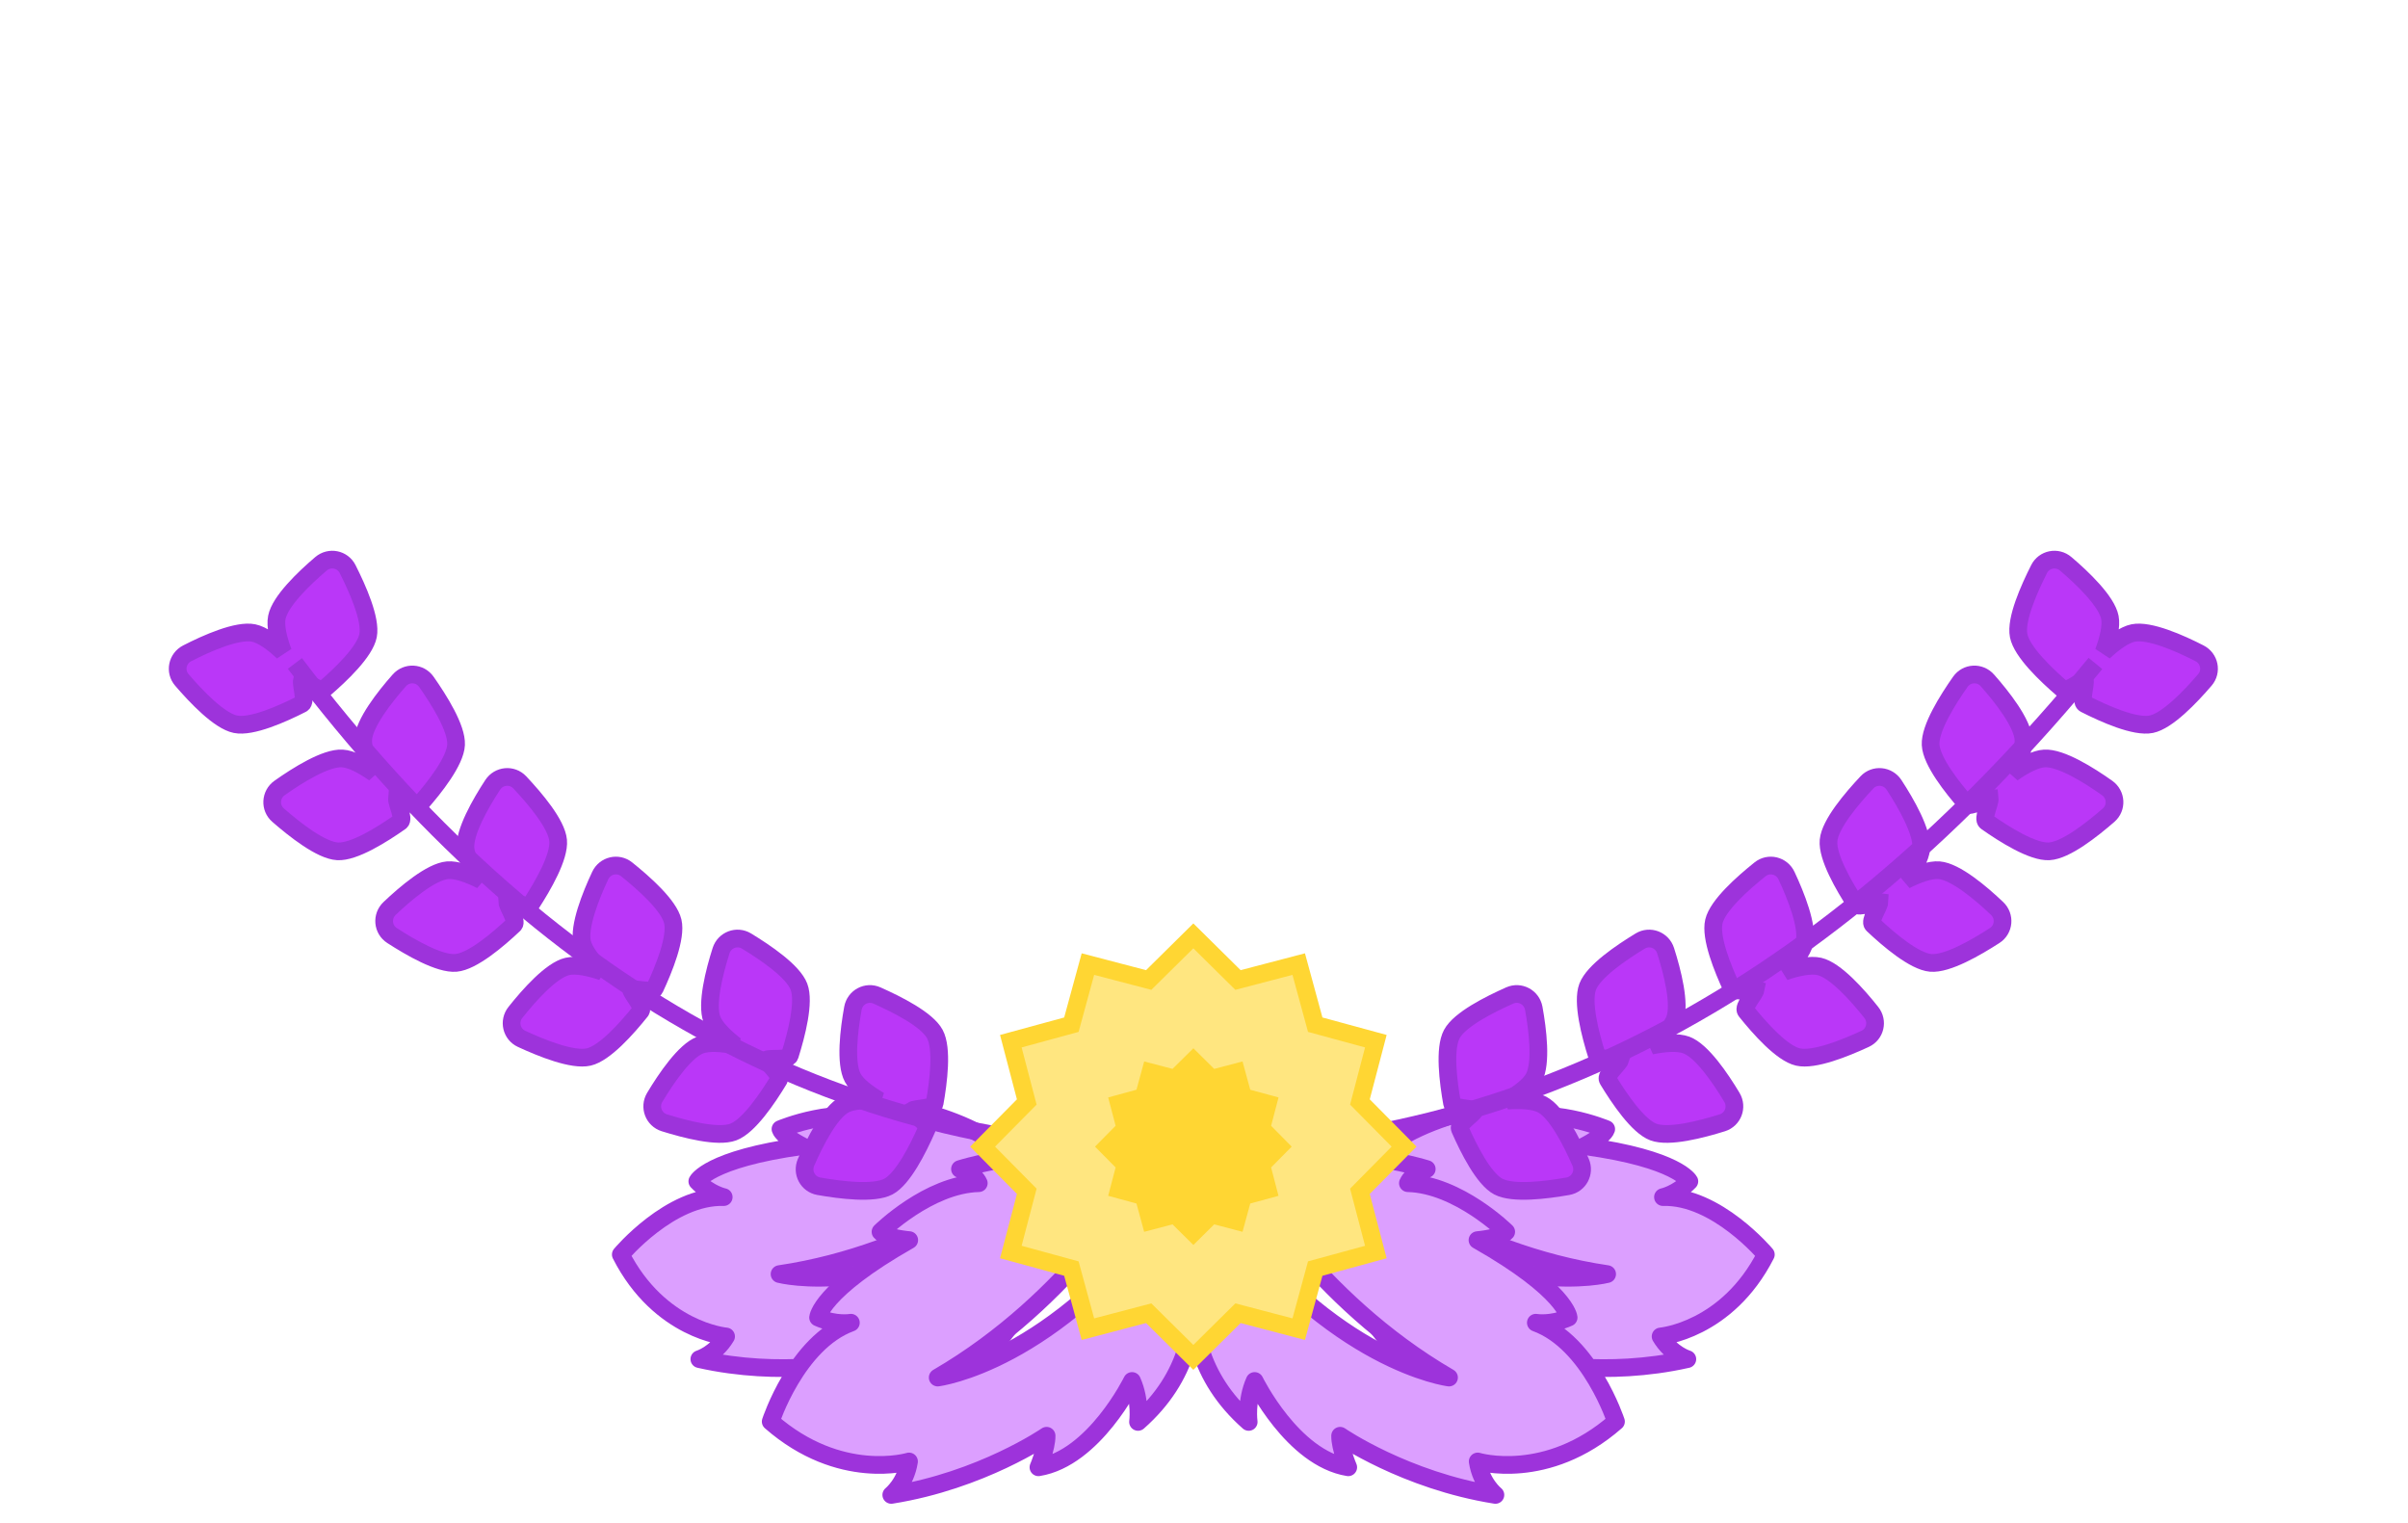 <?xml version="1.0" encoding="UTF-8"?>
<svg width="68px" height="43px" viewBox="0 0 68 43" version="1.1" xmlns="http://www.w3.org/2000/svg" xmlns:xlink="http://www.w3.org/1999/xlink">
    <!-- Generator: Sketch 52.6 (67491) - http://www.bohemiancoding.com/sketch -->
    <title>Artboard</title>
    <desc>Created with Sketch.</desc>
    <g id="Artboard" stroke="none" stroke-width="1" fill="none" fill-rule="evenodd">
        <g id="Page-1-Copy-2">
            <path d="M49.866,35.423 C49.866,35.423 48.47,33.755 46.961,33.801 C46.961,33.801 47.356,33.718 47.706,33.356 C47.706,33.356 47.394,32.727 44.741,32.361 C44.741,32.361 45.29,32.087 45.358,31.881 C45.358,31.881 43.734,31.195 42.499,31.654 C42.499,31.654 42.499,31.357 42.819,31.128 C42.819,31.128 39.823,31.346 38.428,33.045 C38.428,33.045 41.357,35.383 45.384,35.975 C45.384,35.975 42.433,36.755 38.063,34.035 C38.063,34.035 37.608,37.809 40.948,38.996 C40.948,38.996 40.673,38.517 40.696,37.944 C40.696,37.944 42.366,39.453 43.807,39.133 C43.807,39.133 43.418,38.743 43.304,38.447 C43.304,38.447 45.316,38.903 47.649,38.376 C47.649,38.376 47.191,38.239 46.894,37.736 C46.894,37.736 48.769,37.575 49.866,35.423" id="Fill-1" fill="#DC9FFF"></path>
            <path d="M49.866,35.423 C49.866,35.423 48.47,33.755 46.961,33.801 C46.961,33.801 47.356,33.718 47.706,33.356 C47.706,33.356 47.394,32.727 44.741,32.361 C44.741,32.361 45.29,32.087 45.358,31.881 C45.358,31.881 43.734,31.195 42.499,31.654 C42.499,31.654 42.499,31.357 42.819,31.128 C42.819,31.128 39.823,31.346 38.428,33.045 C38.428,33.045 41.357,35.383 45.384,35.975 C45.384,35.975 42.433,36.755 38.063,34.035 C38.063,34.035 37.608,37.809 40.948,38.996 C40.948,38.996 40.673,38.517 40.696,37.944 C40.696,37.944 42.366,39.453 43.807,39.133 C43.807,39.133 43.418,38.743 43.304,38.447 C43.304,38.447 45.316,38.903 47.649,38.376 C47.649,38.376 47.191,38.239 46.894,37.736 C46.894,37.736 48.769,37.575 49.866,35.423 Z" id="Stroke-3" stroke="#9D33DB" stroke-width="0.5" stroke-linejoin="round"></path>
            <path d="M45.634,40.139 C45.634,40.139 44.904,37.907 43.371,37.348 C43.371,37.348 43.801,37.424 44.297,37.201 C44.297,37.201 44.237,36.444 41.723,35.016 C41.723,35.016 42.383,34.96 42.534,34.781 C42.534,34.781 41.18,33.444 39.758,33.408 C39.758,33.408 39.877,33.11 40.29,33.009 C40.29,33.009 37.198,32.027 35.12,33.172 C35.12,33.172 37.12,36.689 40.919,38.896 C40.919,38.896 37.65,38.495 34.358,34.018 C34.358,34.018 32.389,37.62 35.262,40.149 C35.262,40.149 35.179,39.557 35.43,38.993 C35.43,38.993 36.5,41.175 38.073,41.43 C38.073,41.43 37.839,40.885 37.844,40.54 C37.844,40.54 39.679,41.805 42.229,42.21 C42.229,42.21 41.825,41.889 41.729,41.266 C41.729,41.266 43.673,41.856 45.634,40.139" id="Fill-5" fill="#DC9FFF"></path>
            <path d="M45.634,40.139 C45.634,40.139 44.904,37.907 43.371,37.348 C43.371,37.348 43.801,37.424 44.297,37.201 C44.297,37.201 44.237,36.444 41.723,35.016 C41.723,35.016 42.383,34.96 42.534,34.781 C42.534,34.781 41.18,33.444 39.758,33.408 C39.758,33.408 39.877,33.11 40.29,33.009 C40.29,33.009 37.198,32.027 35.12,33.172 C35.12,33.172 37.12,36.689 40.919,38.896 C40.919,38.896 37.65,38.495 34.358,34.018 C34.358,34.018 32.389,37.62 35.262,40.149 C35.262,40.149 35.179,39.557 35.43,38.993 C35.43,38.993 36.5,41.175 38.073,41.43 C38.073,41.43 37.839,40.885 37.844,40.54 C37.844,40.54 39.679,41.805 42.229,42.21 C42.229,42.21 41.825,41.889 41.729,41.266 C41.729,41.266 43.673,41.856 45.634,40.139 Z" id="Stroke-7" stroke="#9D33DB" stroke-width="0.5" stroke-linejoin="round"></path>
            <path d="M17.531,35.423 C17.531,35.423 18.927,33.755 20.437,33.801 C20.437,33.801 20.041,33.718 19.692,33.356 C19.692,33.356 20.004,32.727 22.657,32.361 C22.657,32.361 22.108,32.087 22.04,31.881 C22.04,31.881 23.664,31.195 24.898,31.654 C24.898,31.654 24.899,31.357 24.579,31.128 C24.579,31.128 27.575,31.346 28.969,33.045 C28.969,33.045 26.04,35.383 22.014,35.975 C22.014,35.975 24.965,36.755 29.335,34.035 C29.335,34.035 29.79,37.809 26.45,38.996 C26.45,38.996 26.724,38.517 26.702,37.944 C26.702,37.944 25.031,39.453 23.591,39.133 C23.591,39.133 23.979,38.743 24.094,38.447 C24.094,38.447 22.081,38.903 19.749,38.376 C19.749,38.376 20.206,38.239 20.504,37.736 C20.504,37.736 18.628,37.575 17.531,35.423" id="Fill-9" fill="#DC9FFF"></path>
            <path d="M17.531,35.423 C17.531,35.423 18.927,33.755 20.437,33.801 C20.437,33.801 20.041,33.718 19.692,33.356 C19.692,33.356 20.004,32.727 22.657,32.361 C22.657,32.361 22.108,32.087 22.04,31.881 C22.04,31.881 23.664,31.195 24.898,31.654 C24.898,31.654 24.899,31.357 24.579,31.128 C24.579,31.128 27.575,31.346 28.969,33.045 C28.969,33.045 26.04,35.383 22.014,35.975 C22.014,35.975 24.965,36.755 29.335,34.035 C29.335,34.035 29.79,37.809 26.45,38.996 C26.45,38.996 26.724,38.517 26.702,37.944 C26.702,37.944 25.031,39.453 23.591,39.133 C23.591,39.133 23.979,38.743 24.094,38.447 C24.094,38.447 22.081,38.903 19.749,38.376 C19.749,38.376 20.206,38.239 20.504,37.736 C20.504,37.736 18.628,37.575 17.531,35.423 Z" id="Stroke-11" stroke="#9D33DB" stroke-width="0.5" stroke-linejoin="round"></path>
            <path d="M21.764,40.139 C21.764,40.139 22.495,37.907 24.028,37.348 C24.028,37.348 23.597,37.424 23.102,37.201 C23.102,37.201 23.161,36.444 25.676,35.016 C25.676,35.016 25.016,34.96 24.865,34.781 C24.865,34.781 26.218,33.444 27.64,33.408 C27.64,33.408 27.521,33.11 27.109,33.009 C27.109,33.009 30.2,32.027 32.279,33.172 C32.279,33.172 30.279,36.689 26.48,38.896 C26.48,38.896 29.749,38.495 33.041,34.018 C33.041,34.018 35.01,37.62 32.137,40.149 C32.137,40.149 32.22,39.557 31.968,38.993 C31.968,38.993 30.898,41.175 29.325,41.43 C29.325,41.43 29.559,40.885 29.555,40.54 C29.555,40.54 27.719,41.805 25.169,42.21 C25.169,42.21 25.574,41.889 25.67,41.266 C25.67,41.266 23.725,41.856 21.764,40.139" id="Fill-13" fill="#DC9FFF"></path>
            <path d="M21.764,40.139 C21.764,40.139 22.495,37.907 24.028,37.348 C24.028,37.348 23.597,37.424 23.102,37.201 C23.102,37.201 23.161,36.444 25.676,35.016 C25.676,35.016 25.016,34.96 24.865,34.781 C24.865,34.781 26.218,33.444 27.64,33.408 C27.64,33.408 27.521,33.11 27.109,33.009 C27.109,33.009 30.2,32.027 32.279,33.172 C32.279,33.172 30.279,36.689 26.48,38.896 C26.48,38.896 29.749,38.495 33.041,34.018 C33.041,34.018 35.01,37.62 32.137,40.149 C32.137,40.149 32.22,39.557 31.968,38.993 C31.968,38.993 30.898,41.175 29.325,41.43 C29.325,41.43 29.559,40.885 29.555,40.54 C29.555,40.54 27.719,41.805 25.169,42.21 C25.169,42.21 25.574,41.889 25.67,41.266 C25.67,41.266 23.725,41.856 21.764,40.139 Z" id="Stroke-15" stroke="#9D33DB" stroke-width="0.5" stroke-linejoin="round"></path>
            <path d="M40.999,29.197 C41.22,28.785 42.061,28.363 42.634,28.108 C42.925,27.98 43.254,28.157 43.312,28.47 C43.424,29.084 43.536,30.02 43.318,30.43 C43.198,30.654 42.9,30.877 42.563,31.076 C42.953,31.049 43.327,31.07 43.549,31.188 C43.96,31.404 44.386,32.245 44.636,32.819 C44.762,33.109 44.587,33.441 44.274,33.495 C43.658,33.603 42.723,33.721 42.311,33.504 C41.899,33.286 41.476,32.446 41.224,31.872 C41.165,31.739 41.591,31.473 41.646,31.355 C41.535,31.288 41.03,31.3 41.006,31.157 C40.895,30.541 40.779,29.605 40.999,29.197" id="Fill-17" fill="#BA37F8"></path>
            <path d="M40.999,29.197 C41.22,28.785 42.061,28.363 42.634,28.108 C42.925,27.98 43.254,28.157 43.312,28.47 C43.424,29.084 43.536,30.02 43.318,30.43 C43.198,30.654 42.9,30.877 42.563,31.076 C42.953,31.049 43.327,31.07 43.549,31.188 C43.96,31.404 44.386,32.245 44.636,32.819 C44.762,33.109 44.587,33.441 44.274,33.495 C43.658,33.603 42.723,33.721 42.311,33.504 C41.899,33.286 41.476,32.446 41.224,31.872 C41.165,31.739 41.591,31.473 41.646,31.355 C41.535,31.288 41.03,31.3 41.006,31.157 C40.895,30.541 40.779,29.605 40.999,29.197 Z" id="Stroke-19" stroke="#9D33DB" stroke-width="0.5"></path>
            <path d="M44.835,27.861 C45.002,27.424 45.782,26.897 46.317,26.571 C46.589,26.406 46.939,26.541 47.035,26.842 C47.226,27.438 47.458,28.351 47.294,28.785 C47.205,29.023 46.939,29.282 46.629,29.523 C47.012,29.446 47.386,29.42 47.621,29.507 C48.056,29.668 48.587,30.448 48.908,30.985 C49.071,31.257 48.94,31.608 48.638,31.703 C48.041,31.889 47.129,32.127 46.69,31.964 C46.256,31.801 45.727,31.022 45.403,30.486 C45.327,30.361 45.716,30.042 45.756,29.918 C45.637,29.866 45.139,29.943 45.095,29.804 C44.906,29.208 44.67,28.295 44.835,27.861" id="Fill-21" fill="#BA37F8"></path>
            <path d="M44.835,27.861 C45.002,27.424 45.782,26.897 46.317,26.571 C46.589,26.406 46.939,26.541 47.035,26.842 C47.226,27.438 47.458,28.351 47.294,28.785 C47.205,29.023 46.939,29.282 46.629,29.523 C47.012,29.446 47.386,29.42 47.621,29.507 C48.056,29.668 48.587,30.448 48.908,30.985 C49.071,31.257 48.94,31.608 48.638,31.703 C48.041,31.889 47.129,32.127 46.69,31.964 C46.256,31.801 45.727,31.022 45.403,30.486 C45.327,30.361 45.716,30.042 45.756,29.918 C45.637,29.866 45.139,29.943 45.095,29.804 C44.906,29.208 44.67,28.295 44.835,27.861 Z" id="Stroke-23" stroke="#9D33DB" stroke-width="0.5"></path>
            <path d="M48.399,26.018 C48.507,25.563 49.212,24.939 49.701,24.547 C49.948,24.348 50.312,24.435 50.448,24.722 C50.714,25.288 51.063,26.163 50.957,26.615 C50.899,26.862 50.669,27.154 50.393,27.433 C50.763,27.307 51.13,27.232 51.375,27.288 C51.827,27.391 52.455,28.096 52.843,28.586 C53.041,28.834 52.957,29.2 52.669,29.333 C52.1,29.596 51.227,29.95 50.772,29.845 C50.319,29.74 49.693,29.036 49.302,28.547 C49.211,28.434 49.555,28.066 49.579,27.938 C49.454,27.902 48.969,28.043 48.909,27.911 C48.644,27.344 48.292,26.47 48.399,26.018" id="Fill-25" fill="#BA37F8"></path>
            <path d="M48.399,26.018 C48.507,25.563 49.212,24.939 49.701,24.547 C49.948,24.348 50.312,24.435 50.448,24.722 C50.714,25.288 51.063,26.163 50.957,26.615 C50.899,26.862 50.669,27.154 50.393,27.433 C50.763,27.307 51.13,27.232 51.375,27.288 C51.827,27.391 52.455,28.096 52.843,28.586 C53.041,28.834 52.957,29.2 52.669,29.333 C52.1,29.596 51.227,29.95 50.772,29.845 C50.319,29.74 49.693,29.036 49.302,28.547 C49.211,28.434 49.555,28.066 49.579,27.938 C49.454,27.902 48.969,28.043 48.909,27.911 C48.644,27.344 48.292,26.47 48.399,26.018 Z" id="Stroke-27" stroke="#9D33DB" stroke-width="0.5"></path>
            <path d="M51.637,23.73 C51.681,23.265 52.292,22.548 52.721,22.091 C52.938,21.86 53.311,21.896 53.485,22.161 C53.827,22.684 54.295,23.501 54.254,23.964 C54.231,24.216 54.043,24.538 53.81,24.853 C54.158,24.676 54.511,24.551 54.761,24.572 C55.224,24.611 55.944,25.22 56.397,25.652 C56.626,25.87 56.595,26.244 56.327,26.416 C55.802,26.755 54.987,27.228 54.522,27.188 C54.059,27.147 53.341,26.538 52.886,26.108 C52.78,26.008 53.069,25.596 53.074,25.466 C52.946,25.448 52.486,25.655 52.407,25.533 C52.066,25.008 51.594,24.192 51.637,23.73" id="Fill-29" fill="#BA37F8"></path>
            <path d="M51.637,23.73 C51.681,23.265 52.292,22.548 52.721,22.091 C52.938,21.86 53.311,21.896 53.485,22.161 C53.827,22.684 54.295,23.501 54.254,23.964 C54.231,24.216 54.043,24.538 53.81,24.853 C54.158,24.676 54.511,24.551 54.761,24.572 C55.224,24.611 55.944,25.22 56.397,25.652 C56.626,25.87 56.595,26.244 56.327,26.416 C55.802,26.755 54.987,27.228 54.522,27.188 C54.059,27.147 53.341,26.538 52.886,26.108 C52.78,26.008 53.069,25.596 53.074,25.466 C52.946,25.448 52.486,25.655 52.407,25.533 C52.066,25.008 51.594,24.192 51.637,23.73 Z" id="Stroke-31" stroke="#9D33DB" stroke-width="0.5"></path>
            <path d="M54.519,21.029 C54.496,20.562 54.998,19.765 55.357,19.253 C55.54,18.991 55.914,18.974 56.123,19.212 C56.538,19.68 57.118,20.422 57.142,20.886 C57.156,21.14 57.016,21.485 56.83,21.829 C57.15,21.605 57.481,21.43 57.731,21.416 C58.195,21.387 58.995,21.889 59.504,22.25 C59.763,22.434 59.785,22.808 59.545,23.017 C59.074,23.427 58.334,24.012 57.868,24.038 C57.405,24.066 56.606,23.564 56.094,23.203 C55.975,23.12 56.203,22.672 56.189,22.541 C56.059,22.543 55.633,22.814 55.538,22.703 C55.125,22.233 54.542,21.492 54.519,21.029" id="Fill-33" fill="#BA37F8"></path>
            <path d="M54.519,21.029 C54.496,20.562 54.998,19.765 55.357,19.253 C55.54,18.991 55.914,18.974 56.123,19.212 C56.538,19.68 57.118,20.422 57.142,20.886 C57.156,21.14 57.016,21.485 56.83,21.829 C57.15,21.605 57.481,21.43 57.731,21.416 C58.195,21.387 58.995,21.889 59.504,22.25 C59.763,22.434 59.785,22.808 59.545,23.017 C59.074,23.427 58.334,24.012 57.868,24.038 C57.405,24.066 56.606,23.564 56.094,23.203 C55.975,23.12 56.203,22.672 56.189,22.541 C56.059,22.543 55.633,22.814 55.538,22.703 C55.125,22.233 54.542,21.492 54.519,21.029 Z" id="Stroke-35" stroke="#9D33DB" stroke-width="0.5"></path>
            <path d="M57.005,17.947 C56.915,17.488 57.3,16.628 57.582,16.069 C57.725,15.785 58.093,15.714 58.334,15.92 C58.812,16.325 59.49,16.977 59.581,17.432 C59.63,17.681 59.541,18.043 59.406,18.41 C59.691,18.142 59.994,17.923 60.239,17.873 C60.693,17.78 61.557,18.161 62.113,18.447 C62.396,18.592 62.47,18.959 62.263,19.199 C61.855,19.674 61.205,20.357 60.748,20.45 C60.293,20.542 59.432,20.159 58.873,19.875 C58.744,19.81 58.904,19.333 58.873,19.207 C58.744,19.226 58.361,19.554 58.251,19.46 C57.776,19.052 57.094,18.402 57.005,17.947" id="Fill-37" fill="#BA37F8"></path>
            <path d="M57.005,17.947 C56.915,17.488 57.3,16.628 57.582,16.069 C57.725,15.785 58.093,15.714 58.334,15.92 C58.812,16.325 59.49,16.977 59.581,17.432 C59.63,17.681 59.541,18.043 59.406,18.41 C59.691,18.142 59.994,17.923 60.239,17.873 C60.693,17.78 61.557,18.161 62.113,18.447 C62.396,18.592 62.47,18.959 62.263,19.199 C61.855,19.674 61.205,20.357 60.748,20.45 C60.293,20.542 59.432,20.159 58.873,19.875 C58.744,19.81 58.904,19.333 58.873,19.207 C58.744,19.226 58.361,19.554 58.251,19.46 C57.776,19.052 57.094,18.402 57.005,17.947 Z" id="Stroke-39" stroke="#9D33DB" stroke-width="0.5"></path>
            <path d="M26.399,29.197 C26.178,28.785 25.336,28.363 24.763,28.108 C24.473,27.98 24.143,28.157 24.086,28.47 C23.974,29.084 23.861,30.02 24.08,30.43 C24.199,30.654 24.497,30.877 24.835,31.076 C24.445,31.049 24.071,31.07 23.849,31.188 C23.438,31.404 23.012,32.245 22.762,32.819 C22.635,33.109 22.81,33.441 23.124,33.495 C23.74,33.603 24.674,33.721 25.087,33.504 C25.498,33.286 25.922,32.446 26.174,31.872 C26.233,31.739 25.807,31.473 25.752,31.355 C25.863,31.288 26.367,31.3 26.392,31.157 C26.503,30.541 26.619,29.605 26.399,29.197" id="Fill-57" fill="#BA37F8"></path>
            <path d="M26.399,29.197 C26.178,28.785 25.336,28.363 24.763,28.108 C24.473,27.98 24.143,28.157 24.086,28.47 C23.974,29.084 23.861,30.02 24.08,30.43 C24.199,30.654 24.497,30.877 24.835,31.076 C24.445,31.049 24.071,31.07 23.849,31.188 C23.438,31.404 23.012,32.245 22.762,32.819 C22.635,33.109 22.81,33.441 23.124,33.495 C23.74,33.603 24.674,33.721 25.087,33.504 C25.498,33.286 25.922,32.446 26.174,31.872 C26.233,31.739 25.807,31.473 25.752,31.355 C25.863,31.288 26.367,31.3 26.392,31.157 C26.503,30.541 26.619,29.605 26.399,29.197 Z" id="Stroke-59" stroke="#9D33DB" stroke-width="0.5"></path>
            <path d="M22.562,27.861 C22.396,27.424 21.616,26.897 21.081,26.571 C20.809,26.406 20.459,26.541 20.363,26.842 C20.172,27.438 19.941,28.351 20.104,28.785 C20.194,29.023 20.459,29.282 20.768,29.523 C20.386,29.446 20.012,29.42 19.777,29.507 C19.341,29.668 18.811,30.448 18.489,30.985 C18.326,31.257 18.457,31.608 18.761,31.703 C19.358,31.889 20.27,32.127 20.707,31.964 C21.142,31.801 21.671,31.022 21.995,30.486 C22.07,30.361 21.681,30.042 21.642,29.918 C21.762,29.866 22.259,29.943 22.303,29.804 C22.491,29.208 22.727,28.295 22.562,27.861" id="Fill-61" fill="#BA37F8"></path>
            <path d="M22.562,27.861 C22.396,27.424 21.616,26.897 21.081,26.571 C20.809,26.406 20.459,26.541 20.363,26.842 C20.172,27.438 19.941,28.351 20.104,28.785 C20.194,29.023 20.459,29.282 20.768,29.523 C20.386,29.446 20.012,29.42 19.777,29.507 C19.341,29.668 18.811,30.448 18.489,30.985 C18.326,31.257 18.457,31.608 18.761,31.703 C19.358,31.889 20.27,32.127 20.707,31.964 C21.142,31.801 21.671,31.022 21.995,30.486 C22.07,30.361 21.681,30.042 21.642,29.918 C21.762,29.866 22.259,29.943 22.303,29.804 C22.491,29.208 22.727,28.295 22.562,27.861 Z" id="Stroke-63" stroke="#9D33DB" stroke-width="0.5"></path>
            <path d="M18.999,26.018 C18.891,25.563 18.186,24.939 17.697,24.547 C17.45,24.348 17.085,24.435 16.95,24.722 C16.684,25.288 16.335,26.163 16.44,26.615 C16.499,26.862 16.729,27.154 17.004,27.433 C16.635,27.307 16.268,27.232 16.023,27.288 C15.571,27.391 14.943,28.096 14.555,28.586 C14.357,28.834 14.441,29.2 14.729,29.333 C15.298,29.596 16.171,29.95 16.626,29.845 C17.078,29.74 17.704,29.036 18.095,28.547 C18.186,28.434 17.843,28.066 17.818,27.938 C17.943,27.902 18.428,28.043 18.489,27.911 C18.754,27.344 19.106,26.47 18.999,26.018" id="Fill-65" fill="#BA37F8"></path>
            <path d="M18.999,26.018 C18.891,25.563 18.186,24.939 17.697,24.547 C17.45,24.348 17.085,24.435 16.95,24.722 C16.684,25.288 16.335,26.163 16.44,26.615 C16.499,26.862 16.729,27.154 17.004,27.433 C16.635,27.307 16.268,27.232 16.023,27.288 C15.571,27.391 14.943,28.096 14.555,28.586 C14.357,28.834 14.441,29.2 14.729,29.333 C15.298,29.596 16.171,29.95 16.626,29.845 C17.078,29.74 17.704,29.036 18.095,28.547 C18.186,28.434 17.843,28.066 17.818,27.938 C17.943,27.902 18.428,28.043 18.489,27.911 C18.754,27.344 19.106,26.47 18.999,26.018 Z" id="Stroke-67" stroke="#9D33DB" stroke-width="0.5"></path>
            <path d="M15.761,23.73 C15.718,23.265 15.107,22.548 14.678,22.091 C14.461,21.86 14.088,21.896 13.914,22.161 C13.571,22.684 13.103,23.501 13.145,23.964 C13.167,24.216 13.356,24.538 13.589,24.853 C13.24,24.676 12.887,24.551 12.638,24.572 C12.175,24.611 11.455,25.22 11.001,25.652 C10.772,25.87 10.804,26.244 11.071,26.416 C11.596,26.755 12.411,27.228 12.877,27.188 C13.339,27.147 14.058,26.538 14.513,26.108 C14.619,26.008 14.33,25.596 14.324,25.466 C14.453,25.448 14.913,25.655 14.992,25.533 C15.333,25.008 15.805,24.192 15.761,23.73" id="Fill-69" fill="#BA37F8"></path>
            <path d="M15.761,23.73 C15.718,23.265 15.107,22.548 14.678,22.091 C14.461,21.86 14.088,21.896 13.914,22.161 C13.571,22.684 13.103,23.501 13.145,23.964 C13.167,24.216 13.356,24.538 13.589,24.853 C13.24,24.676 12.887,24.551 12.638,24.572 C12.175,24.611 11.455,25.22 11.001,25.652 C10.772,25.87 10.804,26.244 11.071,26.416 C11.596,26.755 12.411,27.228 12.877,27.188 C13.339,27.147 14.058,26.538 14.513,26.108 C14.619,26.008 14.33,25.596 14.324,25.466 C14.453,25.448 14.913,25.655 14.992,25.533 C15.333,25.008 15.805,24.192 15.761,23.73 Z" id="Stroke-71" stroke="#9D33DB" stroke-width="0.5"></path>
            <path d="M12.879,21.029 C12.902,20.562 12.4,19.765 12.041,19.253 C11.859,18.991 11.484,18.974 11.275,19.212 C10.86,19.68 10.281,20.422 10.256,20.886 C10.243,21.14 10.383,21.485 10.568,21.829 C10.249,21.605 9.918,21.43 9.667,21.416 C9.204,21.387 8.404,21.889 7.894,22.25 C7.636,22.434 7.614,22.808 7.854,23.017 C8.325,23.427 9.065,24.012 9.531,24.038 C9.994,24.066 10.792,23.564 11.305,23.203 C11.423,23.12 11.196,22.672 11.209,22.541 C11.339,22.543 11.765,22.814 11.86,22.703 C12.274,22.233 12.857,21.492 12.879,21.029" id="Fill-73" fill="#BA37F8"></path>
            <path d="M12.879,21.029 C12.902,20.562 12.4,19.765 12.041,19.253 C11.859,18.991 11.484,18.974 11.275,19.212 C10.86,19.68 10.281,20.422 10.256,20.886 C10.243,21.14 10.383,21.485 10.568,21.829 C10.249,21.605 9.918,21.43 9.667,21.416 C9.204,21.387 8.404,21.889 7.894,22.25 C7.636,22.434 7.614,22.808 7.854,23.017 C8.325,23.427 9.065,24.012 9.531,24.038 C9.994,24.066 10.792,23.564 11.305,23.203 C11.423,23.12 11.196,22.672 11.209,22.541 C11.339,22.543 11.765,22.814 11.86,22.703 C12.274,22.233 12.857,21.492 12.879,21.029 Z" id="Stroke-75" stroke="#9D33DB" stroke-width="0.5"></path>
            <path d="M10.394,17.947 C10.483,17.488 10.099,16.628 9.817,16.069 C9.674,15.785 9.306,15.714 9.064,15.92 C8.587,16.325 7.908,16.977 7.818,17.432 C7.768,17.681 7.858,18.043 7.993,18.41 C7.708,18.142 7.405,17.923 7.16,17.873 C6.705,17.78 5.842,18.161 5.286,18.447 C5.003,18.592 4.928,18.959 5.136,19.199 C5.544,19.674 6.193,20.357 6.651,20.45 C7.106,20.542 7.967,20.159 8.525,19.875 C8.655,19.81 8.494,19.333 8.525,19.207 C8.654,19.226 9.037,19.554 9.147,19.46 C9.623,19.052 10.305,18.402 10.394,17.947" id="Fill-77" fill="#BA37F8"></path>
            <path d="M10.394,17.947 C10.483,17.488 10.099,16.628 9.817,16.069 C9.674,15.785 9.306,15.714 9.064,15.92 C8.587,16.325 7.908,16.977 7.818,17.432 C7.768,17.681 7.858,18.043 7.993,18.41 C7.708,18.142 7.405,17.923 7.16,17.873 C6.705,17.78 5.842,18.161 5.286,18.447 C5.003,18.592 4.928,18.959 5.136,19.199 C5.544,19.674 6.193,20.357 6.651,20.45 C7.106,20.542 7.967,20.159 8.525,19.875 C8.655,19.81 8.494,19.333 8.525,19.207 C8.654,19.226 9.037,19.554 9.147,19.46 C9.623,19.052 10.305,18.402 10.394,17.947 Z" id="Stroke-79" stroke="#9D33DB" stroke-width="0.5"></path>
            <path d="M8.327,18.733 C15.283,27.922 23.612,32.516 33.315,32.516 C43.019,32.516 51.638,27.922 59.173,18.733" id="Path-6" stroke="#9D33DB" stroke-width="0.5" fill-rule="nonzero"></path>
            <polygon id="Fill-99" fill="#FFE680" points="39.65 32.376 38.403 33.637 38.853 35.352 37.141 35.819 36.675 37.53 34.96 37.08 33.699 38.327 32.438 37.08 30.722 37.53 30.255 35.819 28.545 35.352 28.995 33.637 27.748 32.376 28.995 31.115 28.545 29.399 30.255 28.933 30.722 27.222 32.438 27.671 33.699 26.425 34.96 27.671 36.675 27.222 37.141 28.933 38.853 29.399 38.403 31.115"></polygon>
            <polygon id="Stroke-101" stroke="#FFD633" stroke-width="0.5" points="39.65 32.376 38.403 33.637 38.853 35.352 37.141 35.819 36.675 37.53 34.96 37.08 33.699 38.327 32.438 37.08 30.722 37.53 30.255 35.819 28.545 35.352 28.995 33.637 27.748 32.376 28.995 31.115 28.545 29.399 30.255 28.933 30.722 27.222 32.438 27.671 33.699 26.425 34.96 27.671 36.675 27.222 37.141 28.933 38.853 29.399 38.403 31.115"></polygon>
            <polygon id="Fill-103" fill="#FFD633" points="36.476 32.376 35.895 32.964 36.104 33.765 35.306 33.982 35.088 34.781 34.288 34.571 33.7 35.153 33.111 34.571 32.31 34.781 32.093 33.982 31.294 33.765 31.504 32.964 30.922 32.376 31.504 31.787 31.294 30.987 32.093 30.769 32.311 29.971 33.111 30.181 33.7 29.599 34.288 30.181 35.088 29.971 35.306 30.77 36.105 30.987 35.895 31.788"></polygon>
        </g>
    </g>
</svg>